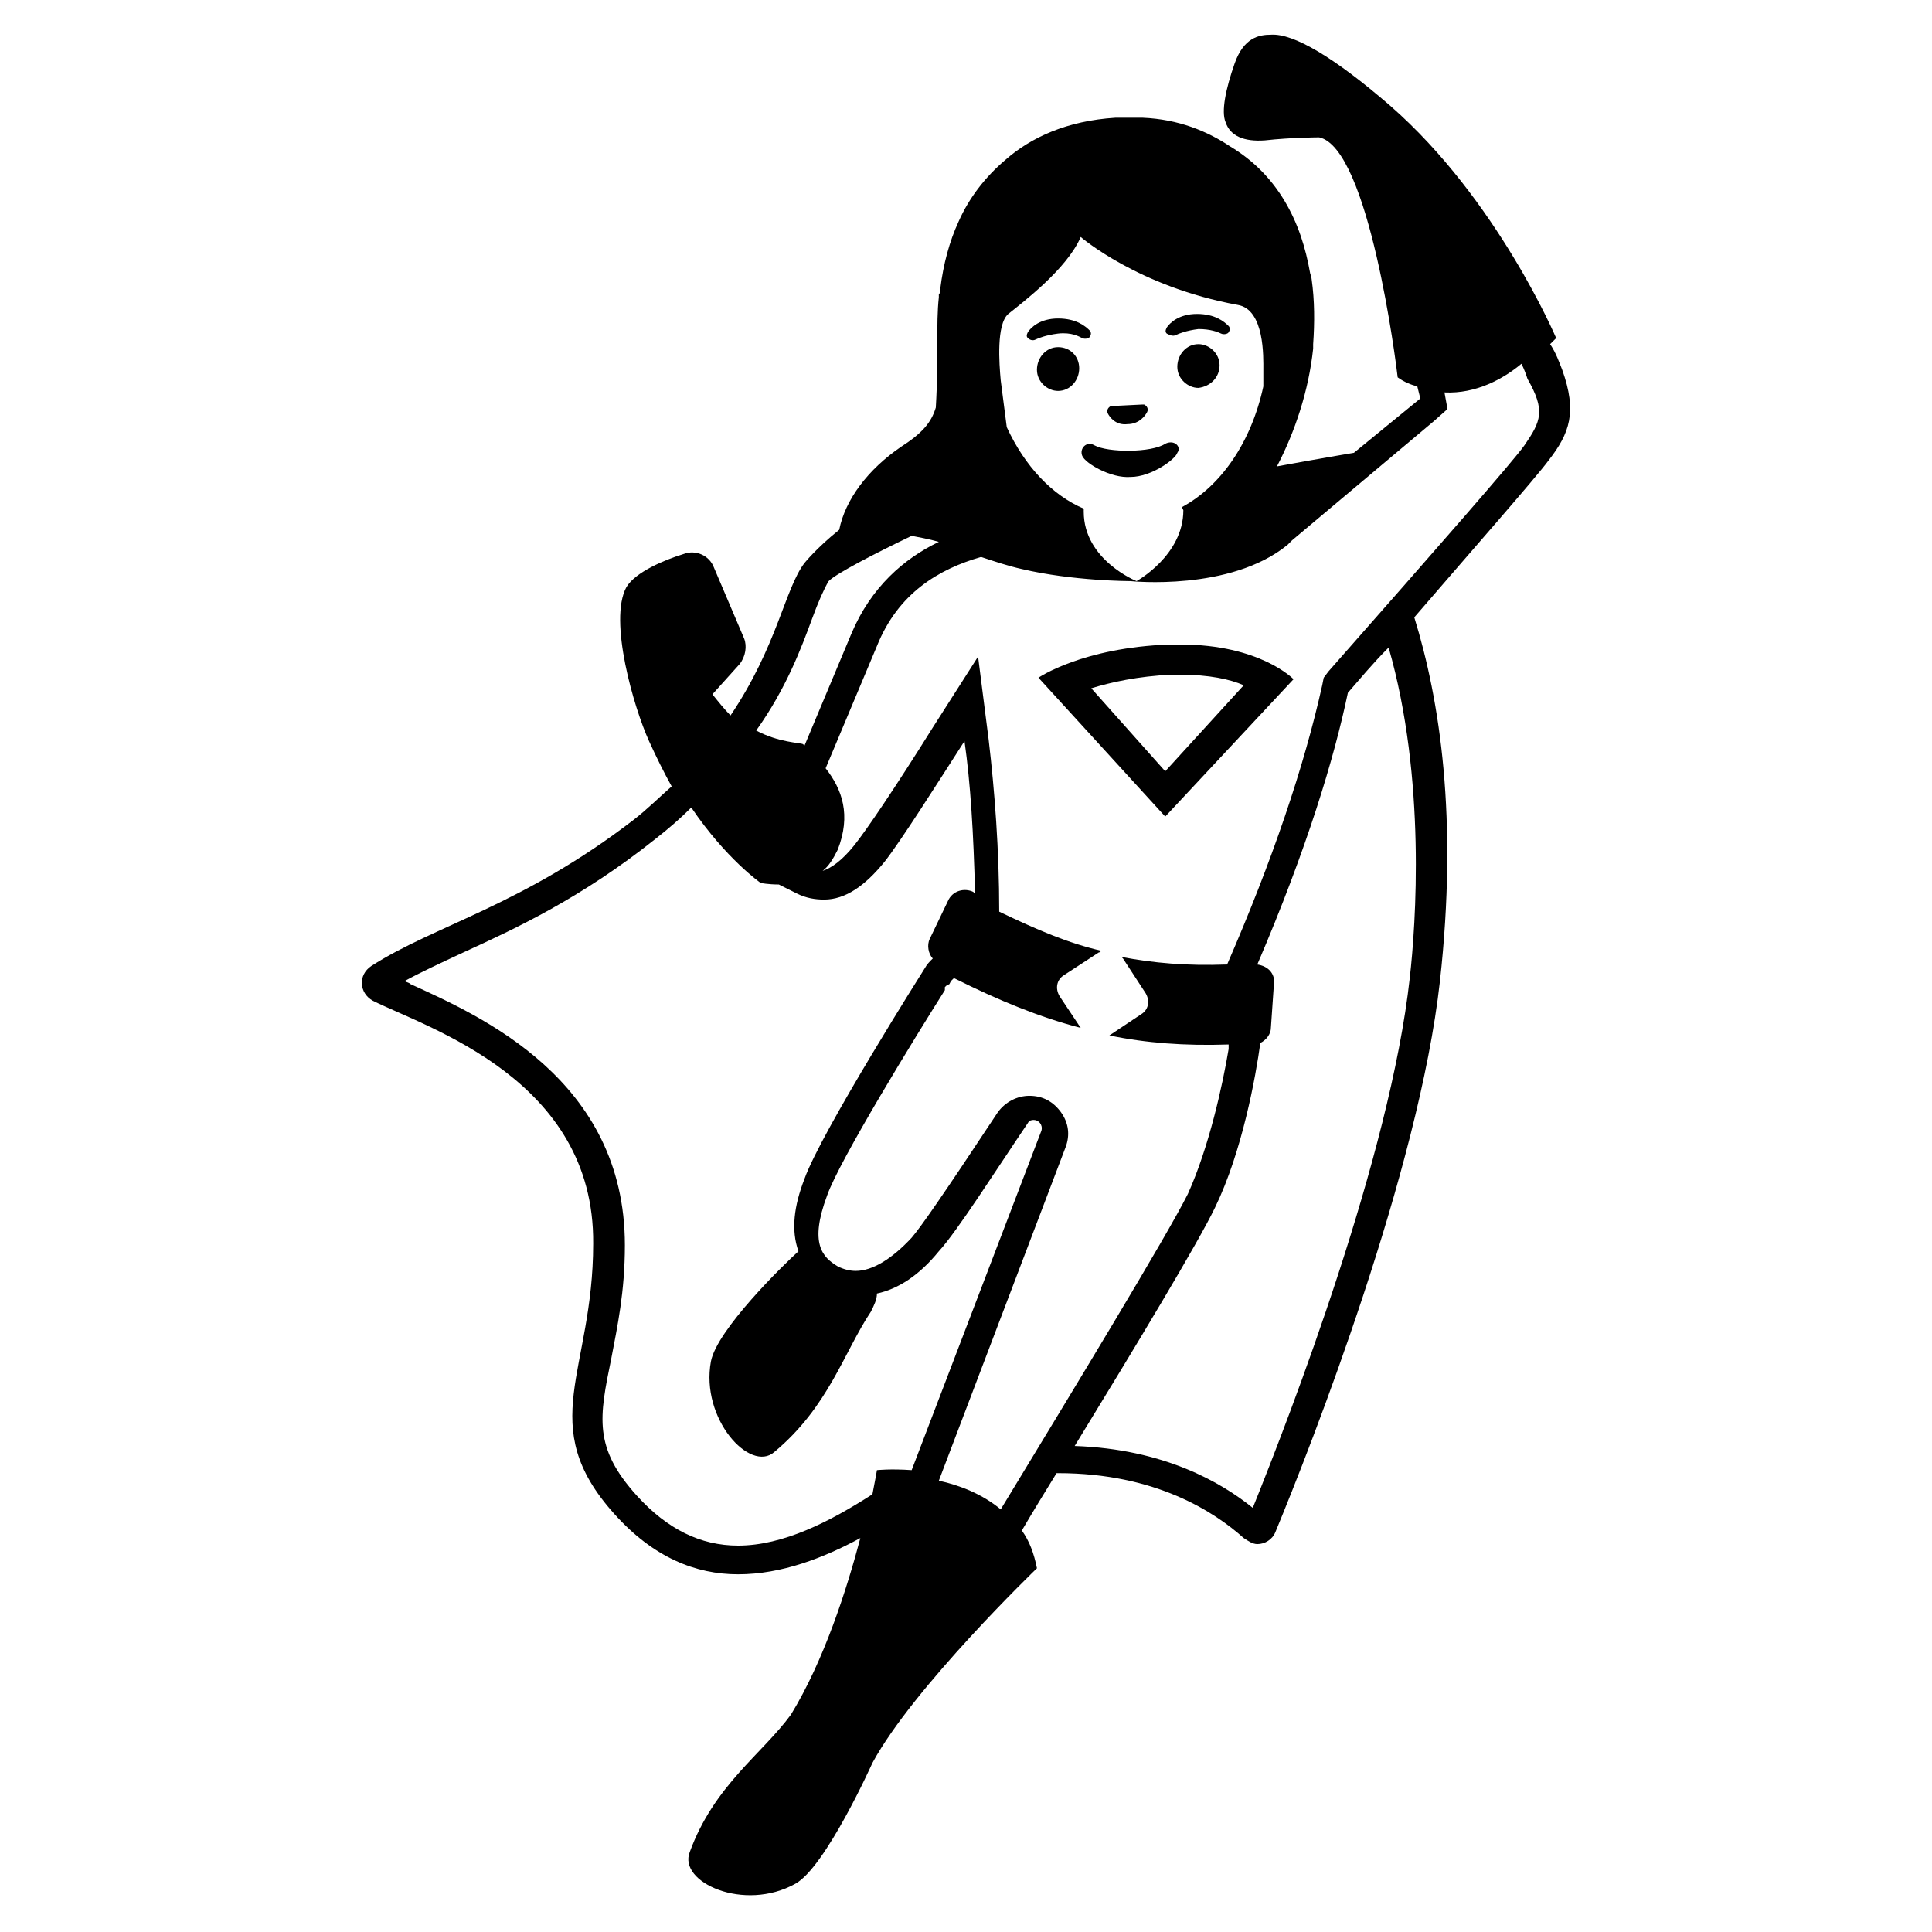 <?xml version="1.0" encoding="utf-8"?>
<!-- Generator: Adobe Illustrator 25.0.0, SVG Export Plug-In . SVG Version: 6.00 Build 0)  -->
<svg version="1.1" id="Layer_1" xmlns="http://www.w3.org/2000/svg" xmlns:xlink="http://www.w3.org/1999/xlink" x="0px" y="0px"
	 viewBox="0 0 128 128" style="enable-background:new 0 0 128 128;" xml:space="preserve">
<g>
	<path d="M77.5,42.7c-5.8,0.2-8.7,2.2-8.7,2.2l8.4,9.2l8.5-9.1c0,0-2.2-2.3-7.5-2.3C78,42.7,77.8,42.7,77.5,42.7z M77.2,51.1
		l-4.9-5.5c1.3-0.4,3.1-0.8,5.3-0.9c0.2,0,0.4,0,0.6,0c1.9,0,3.3,0.3,4.2,0.7L77.2,51.1z"/>
	<path d="M103.5,24.5c-0.2-0.5-0.4-1.1-0.8-1.7c0.2-0.2,0.4-0.4,0.4-0.4c0,0-3.9-9.2-11-15.4c-3.7-3.2-6.4-4.8-7.9-4.7
		c-0.8,0-1.8,0.2-2.4,1.9c-0.6,1.7-0.9,3.2-0.6,3.9c0.3,0.9,1.2,1.3,2.6,1.2c1.8-0.2,3.6-0.2,3.6-0.2c3.3,0.7,5.1,15,5.2,15.9
		c0.4,0.3,0.9,0.5,1.3,0.6l0.2,0.8l-4.4,3.6c0,0-2.4,0.4-5.1,0.9c1.2-2.3,2.1-5,2.4-7.8c0-0.1,0-0.2,0-0.2l0-0.1
		c0.1-1.4,0.1-2.9-0.1-4.3l0,0c0,0,0-0.1-0.1-0.4c-0.3-1.7-0.8-3.3-1.7-4.8c-0.9-1.5-2.1-2.7-3.6-3.6c-1.5-1-3.4-1.8-5.8-1.9
		c-0.1,0-0.2,0-0.3,0c-0.5,0-1,0-1.5,0c-3.2,0.2-5.6,1.3-7.3,2.8c-1.3,1.1-2.4,2.5-3.1,4.1c-0.6,1.3-1,2.8-1.2,4.4
		c0,0.2,0,0.3-0.1,0.4c0,0.1,0,0.1,0,0.2c-0.1,0.9-0.1,1.9-0.1,2.9c0,1.2,0,2.7-0.1,4.4c-0.3,1-0.9,1.7-2.3,2.6
		c-2.2,1.5-3.7,3.5-4.1,5.5c-1.5,1.2-2.3,2.2-2.3,2.2l0,0c0,0,0,0,0,0c-1.3,1.7-1.8,5.5-4.9,10.1C48,47,47.6,46.5,47.2,46L49,44
		c0.4-0.5,0.5-1.2,0.3-1.7l-2-4.7c-0.3-0.8-1.2-1.2-2-0.9c-1.3,0.4-3.2,1.2-3.8,2.2c-1.2,2.2,0.5,8,1.5,10.2c0.5,1.1,1,2.1,1.5,3
		c-0.8,0.7-1.6,1.5-2.5,2.2C34.6,60,28.8,61.3,24.6,64c-0.9,0.6-0.8,1.8,0.1,2.3c3.6,1.8,14.7,5.2,14.6,16.1c0,8.5-3.9,12,1.4,17.9
		c2.6,2.9,5.4,4,8.2,4c2.9,0,5.7-1.1,8.1-2.4c-0.9,3.4-2.4,8.1-4.6,11.7c-1.9,2.6-5.1,4.7-6.7,9.1c-0.8,2,3.6,4,7,2.1
		c2-1.1,5.1-8,5.1-8c2.7-5,10.9-12.9,10.9-12.9c-0.2-1-0.5-1.8-1-2.5c0.7-1.2,1.5-2.5,2.3-3.8c0,0,0.1,0,0.1,0
		c6.5,0,10.4,2.6,12.3,4.3c0.3,0.2,0.6,0.4,0.9,0.4c0.5,0,1-0.3,1.2-0.8C86.9,95.7,94,77.6,95.4,65c1.2-10.8,0-18.6-1.7-24.1
		c3.7-4.3,8.1-9.3,8.9-10.4C104,28.7,104.5,27.3,103.5,24.5z M78.4,33.8c0,3-3.1,4.7-3.1,4.7s-3.5-1.4-3.5-4.6l0-0.2
		c-2.1-0.9-3.9-2.8-5.1-5.4l-0.4-3.1c-0.1-1.1-0.3-3.7,0.5-4.4c1-0.8,3.9-3,4.8-5.1c0,0,3.8,3.3,10.4,4.5c1.8,0.3,1.7,3.5,1.7,4.3
		c0,0.4,0,0.7,0,1.1c-0.8,3.7-2.8,6.6-5.4,8L78.4,33.8z M53.8,41c0.4-1.1,0.8-2,1.1-2.5c0.5-0.5,3-1.8,5.5-3
		c0.5,0.1,1.1,0.2,1.8,0.4c-2.3,1.1-4.5,3-5.8,6.1l-3.1,7.4c0,0-0.1-0.1-0.1-0.1c-0.2-0.1-1.6-0.1-3.1-0.9
		C52.1,45.6,53.1,42.9,53.8,41z M48.9,102.4c-2.5,0-4.7-1.1-6.7-3.3c-2.9-3.2-2.5-5.2-1.7-9.1c0.4-2.1,0.9-4.4,0.9-7.5
		c0-11-9.6-15.2-14.2-17.3c-0.1-0.1-0.2-0.1-0.4-0.2c1.1-0.6,2.4-1.2,3.9-1.9c3.5-1.6,7.8-3.6,12.7-7.5c0.9-0.7,1.7-1.4,2.4-2.1
		c2.3,3.4,4.6,5,4.6,5s0.5,0.1,1.2,0.1c0.4,0.2,0.8,0.4,1.2,0.6c0.6,0.3,1.2,0.4,1.8,0.4c1.4,0,2.7-0.9,4-2.5c1.1-1.4,3.5-5.2,5.3-8
		c0.4,2.8,0.6,6.1,0.7,10.1c0,0-0.1,0-0.1-0.1c-0.6-0.3-1.4-0.1-1.7,0.6l-1.2,2.5c-0.2,0.4-0.1,1,0.2,1.3c-0.2,0.2-0.4,0.4-0.5,0.6
		c0,0-6.9,10.9-8,14c-0.7,1.8-0.9,3.4-0.4,4.8c-1,0.9-5.4,5.2-5.8,7.3c-0.7,3.8,2.6,7.4,4.2,6c3.6-3,4.6-6.6,6.4-9.3
		c0.2-0.4,0.4-0.8,0.4-1.2c1.4-0.3,2.8-1.2,4.1-2.8c1.2-1.3,3.8-5.4,5.9-8.5c0.1-0.2,0.3-0.2,0.4-0.2c0.3,0,0.6,0.3,0.5,0.7
		l-8.6,22.5c-1.4-0.1-2.3,0-2.3,0s-0.1,0.6-0.3,1.6C55,100.8,51.9,102.4,48.9,102.4z M93.4,64.8C92.1,76.6,85.5,93.7,83,99.9
		c-2.1-1.7-5.9-3.9-11.8-4.1c4.1-6.7,8.2-13.5,9.3-15.8c1.8-3.7,2.7-8.7,3-10.9c0.4-0.2,0.7-0.6,0.7-1l0.2-2.9
		c0.1-0.7-0.4-1.2-1.1-1.3c3.3-7.7,5.1-13.7,6-18c0.7-0.8,1.6-1.9,2.7-3C94.5,51.6,93.8,61.3,93.4,64.8z M101,29.5
		c-0.7,1-5.6,6.6-13,15l-0.3,0.4l-0.1,0.5c-1.2,5.4-3.3,11.6-6.3,18.5c-2.7,0.1-4.9-0.1-7-0.5c0,0,0.1,0.1,0.1,0.1l1.5,2.3
		c0.3,0.5,0.2,1.1-0.3,1.4l-2.1,1.4c2.4,0.5,5,0.7,7.9,0.6l0,0.3c-0.4,2.4-1.3,6.5-2.7,9.6c-1.4,2.8-7.6,13-12.4,20.9
		c-1.2-1-2.7-1.6-4.1-1.9l8.4-22.1c0.3-0.8,0.2-1.6-0.3-2.3c-0.5-0.7-1.2-1.1-2.1-1.1c-0.8,0-1.6,0.4-2.1,1.1
		c-3.7,5.6-5.1,7.6-5.7,8.3c-1.3,1.4-2.6,2.2-3.7,2.2c-0.4,0-0.8-0.1-1.2-0.3c-1-0.6-1.9-1.5-0.7-4.7c0.8-2.3,5.9-10.6,7.8-13.6
		l0-0.1l0-0.1c0,0,0,0,0.1-0.1l0.2-0.1l0.1-0.2l0.2-0.2c3,1.5,5.7,2.6,8.4,3.3l-1.4-2.1c-0.3-0.5-0.2-1.1,0.3-1.4l2.3-1.5
		c0.1,0,0.1-0.1,0.2-0.1c-2.2-0.5-4.3-1.4-6.8-2.6c0-4.1-0.3-8-0.7-11.4l-0.7-5.5l-3,4.7c-2.5,4-4.4,6.8-5.2,7.8
		c-0.8,1-1.5,1.5-2.1,1.7c0.4-0.3,0.7-0.8,1-1.4c0.9-2.3,0.3-4-0.8-5.4l3.4-8.1c1.4-3.5,4.1-5.1,6.9-5.9c0.9,0.3,1.8,0.6,2.7,0.8
		c3.4,0.8,7.2,0.8,7.2,0.8s6.6,0.7,10.4-2.4c0.1-0.1,0.2-0.2,0.3-0.3c0,0,0,0,0,0l9.4-7.9l0.9-0.8l-0.2-1.1c2.1,0.1,3.9-0.9,5.1-1.9
		c0.2,0.4,0.3,0.7,0.4,1C102.4,27.2,102.1,27.9,101,29.5z"/>
	<path d="M70.1,23c-0.8,0-1.4,0.7-1.4,1.5s0.7,1.4,1.4,1.4c0.8,0,1.4-0.7,1.4-1.5C71.5,23.6,70.9,23,70.1,23z"/>
	<path d="M80.8,24.2c0-0.8-0.7-1.4-1.4-1.4c-0.8,0-1.4,0.7-1.4,1.5c0,0.8,0.7,1.4,1.4,1.4C80.2,25.6,80.8,25,80.8,24.2z"/>
	<path d="M77.2,29.4c-0.9,0.6-3.8,0.6-4.7,0.1c-0.5-0.3-1,0.2-0.8,0.7c0.2,0.5,1.9,1.5,3.2,1.4c1.4,0,3-1.2,3.1-1.6
		C78.3,29.6,77.8,29.1,77.2,29.4z"/>
	<path d="M74.7,28.1c0.8,0,1.2-0.6,1.3-0.8c0.1-0.2,0-0.4-0.2-0.5c0,0-0.1,0-0.1,0l-2,0.1c0,0-0.1,0-0.1,0c-0.2,0.1-0.3,0.3-0.2,0.5
		C73.5,27.6,73.9,28.2,74.7,28.1z"/>
	<path d="M71.7,22.4c0.2,0.1,0.5,0,0.5-0.1c0.1-0.1,0.1-0.3,0-0.4c-0.3-0.3-0.9-0.8-2.1-0.8c-1.2,0-1.8,0.6-2,0.9
		c-0.1,0.2-0.1,0.3,0,0.4c0.1,0.1,0.3,0.2,0.5,0.1s0.7-0.3,1.5-0.4C71,22,71.5,22.3,71.7,22.4z"/>
	<path d="M77.9,22.2c0.2-0.1,0.7-0.3,1.5-0.4c0.8,0,1.3,0.2,1.5,0.3c0.2,0.1,0.5,0,0.5-0.1c0.1-0.1,0.1-0.3,0-0.4
		c-0.3-0.3-0.9-0.8-2.1-0.8c-1.2,0-1.8,0.6-2,0.9c-0.1,0.2-0.1,0.3,0,0.4C77.5,22.2,77.7,22.3,77.9,22.2z"/>
</g>
</svg>
